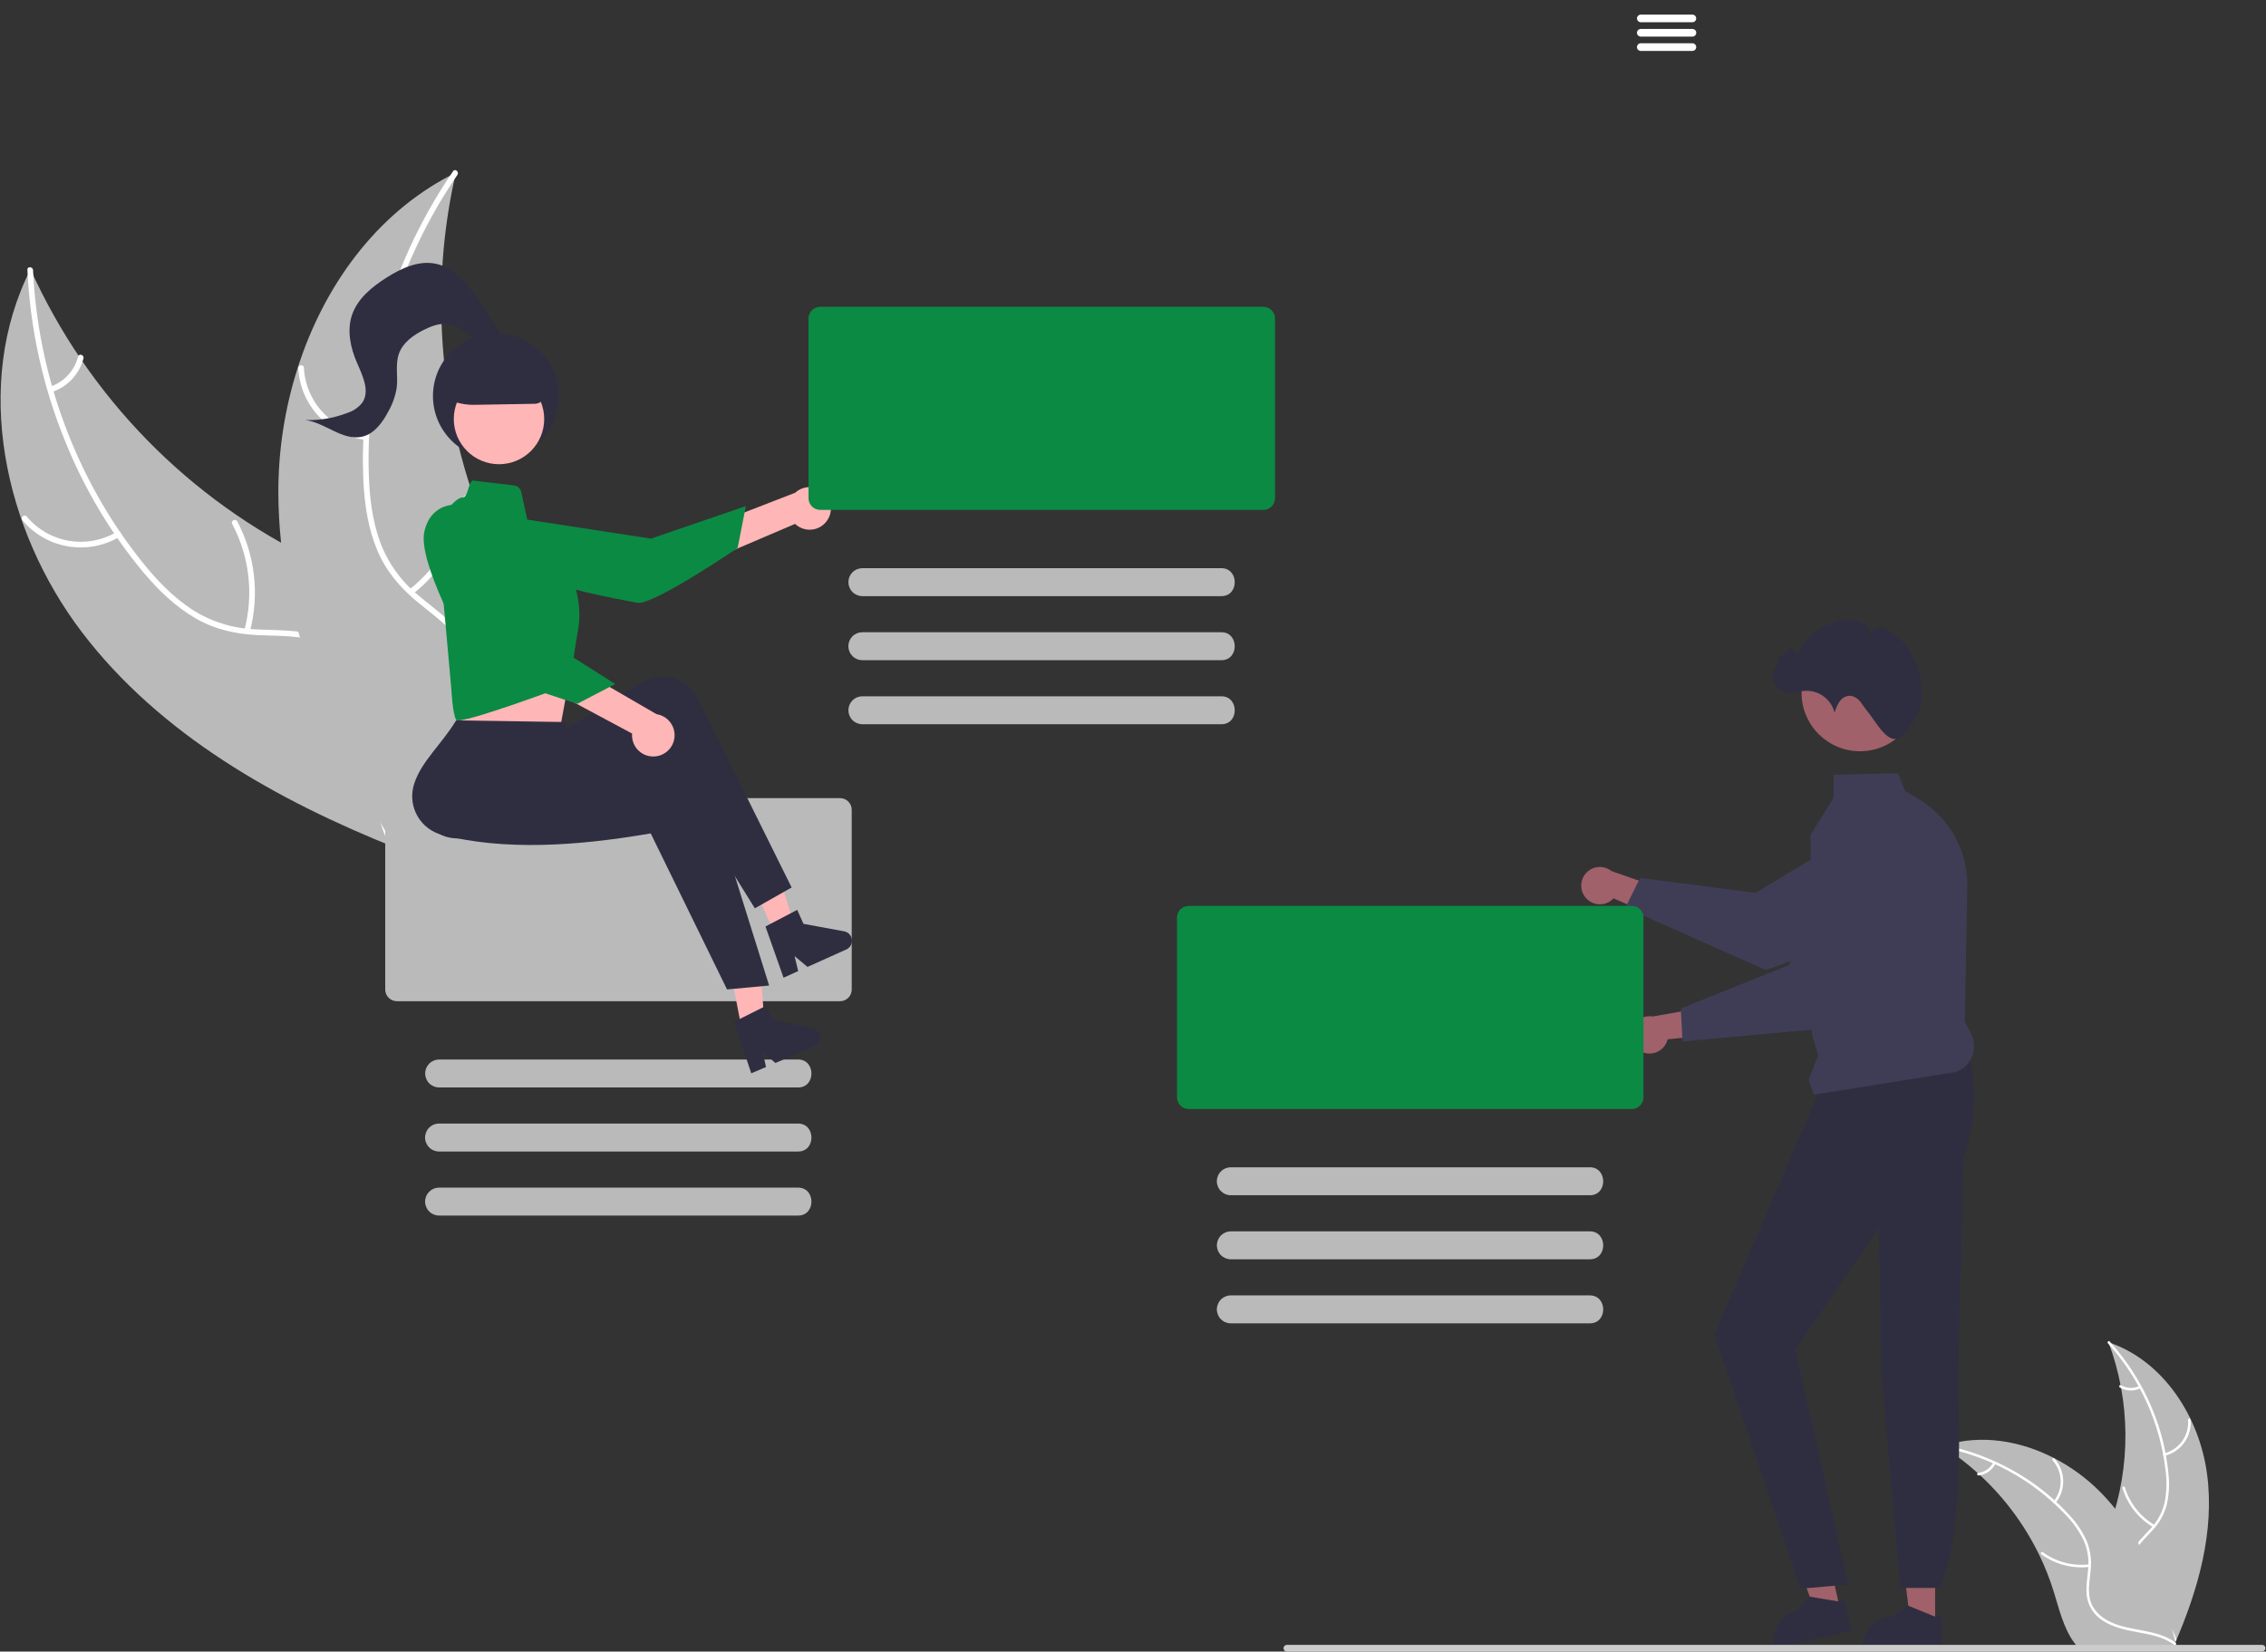 <svg width="262" height="191" viewBox="0 0 262 191" fill="none" xmlns="http://www.w3.org/2000/svg">
<rect x="0" y="0" width="262" height="191" fill="#333333" stroke="none"/>
<g clip-path="url(#clip0_255_37686)">
<path d="M255.189 170.493C254.31 163.857 250.142 157.345 243.79 155.233C246.342 162.05 246.401 169.55 243.956 176.407C243.004 179.047 241.669 181.885 242.606 184.532C243.188 186.178 244.592 187.431 246.156 188.208C247.72 188.986 249.452 189.349 251.163 189.704L251.501 189.979C254.163 183.838 256.067 177.128 255.189 170.493Z" fill="#BABABA"/>
<path d="M243.727 155.359C247.449 159.463 249.783 164.636 250.397 170.142C250.551 171.325 250.516 172.525 250.296 173.697C250.045 174.833 249.494 175.88 248.701 176.73C247.977 177.538 247.144 178.28 246.629 179.249C246.373 179.749 246.226 180.298 246.197 180.859C246.168 181.42 246.257 181.981 246.46 182.505C246.932 183.824 247.849 184.894 248.782 185.91C249.819 187.038 250.913 188.193 251.362 189.696C251.416 189.878 251.695 189.783 251.641 189.601C250.86 186.987 248.305 185.519 247.073 183.168C246.499 182.072 246.251 180.795 246.772 179.628C247.228 178.608 248.087 177.842 248.827 177.03C249.613 176.212 250.186 175.214 250.497 174.123C250.776 172.966 250.857 171.769 250.735 170.585C250.502 167.914 249.851 165.297 248.805 162.828C247.627 160.005 245.975 157.403 243.92 155.136C243.793 154.996 243.6 155.22 243.727 155.359Z" fill="white"/>
<path d="M250.303 168.359C251.213 168.13 252.012 167.586 252.558 166.823C253.103 166.059 253.359 165.127 253.281 164.192C253.264 164.003 252.97 164.02 252.986 164.209C253.061 165.08 252.822 165.948 252.313 166.658C251.803 167.367 251.057 167.872 250.209 168.079C250.024 168.125 250.12 168.404 250.303 168.359Z" fill="white"/>
<path d="M249.122 176.369C247.467 175.399 246.24 173.841 245.683 172.006C245.628 171.824 245.349 171.919 245.404 172.101C245.986 174.009 247.267 175.628 248.991 176.634C249.155 176.729 249.285 176.464 249.122 176.369Z" fill="white"/>
<path d="M247.357 160.288C247.023 160.45 246.654 160.526 246.284 160.51C245.914 160.494 245.553 160.387 245.234 160.197C245.071 160.099 244.942 160.364 245.104 160.462C245.457 160.67 245.855 160.788 246.264 160.806C246.674 160.825 247.081 160.743 247.451 160.567C247.488 160.554 247.517 160.527 247.534 160.492C247.552 160.457 247.555 160.417 247.544 160.38C247.531 160.343 247.504 160.313 247.469 160.296C247.434 160.278 247.394 160.276 247.357 160.288L247.357 160.288Z" fill="white"/>
<path d="M224.574 167.25C224.674 167.314 224.774 167.378 224.875 167.445C226.216 168.311 227.484 169.286 228.667 170.358C228.76 170.439 228.853 170.523 228.943 170.607C231.766 173.22 234.08 176.335 235.766 179.793C236.436 181.17 237 182.595 237.453 184.057C238.079 186.077 238.598 188.316 239.818 189.962C239.944 190.135 240.08 190.301 240.226 190.457L251.138 190.371C251.163 190.358 251.188 190.348 251.213 190.335L251.649 190.352C251.63 190.275 251.61 190.195 251.592 190.118C251.582 190.073 251.569 190.029 251.558 189.984C251.551 189.954 251.543 189.924 251.538 189.897C251.535 189.887 251.533 189.877 251.53 189.87C251.525 189.842 251.517 189.817 251.512 189.792C251.399 189.348 251.283 188.903 251.163 188.458C251.163 188.456 251.163 188.456 251.16 188.453C250.281 185.056 249.001 181.774 247.348 178.678C247.298 178.586 247.247 178.492 247.192 178.4C246.427 177.03 245.551 175.725 244.574 174.497C244.036 173.826 243.465 173.184 242.863 172.571C241.303 170.991 239.504 169.665 237.533 168.644C233.603 166.609 229.065 165.853 224.892 167.148C224.785 167.181 224.681 167.215 224.574 167.25Z" fill="#BABABA"/>
<path d="M224.6 167.389C230.043 168.425 235.02 171.15 238.826 175.177C239.661 176.029 240.356 177.007 240.886 178.076C241.369 179.134 241.559 180.301 241.438 181.458C241.347 182.538 241.128 183.633 241.301 184.717C241.398 185.27 241.61 185.797 241.925 186.262C242.239 186.728 242.649 187.122 243.126 187.418C244.297 188.187 245.674 188.49 247.031 188.739C248.537 189.015 250.106 189.279 251.369 190.208C251.522 190.321 251.688 190.077 251.535 189.965C249.338 188.347 246.414 188.713 244.015 187.578C242.896 187.049 241.93 186.178 241.643 184.933C241.393 183.844 241.618 182.715 241.72 181.622C241.855 180.496 241.712 179.353 241.303 178.295C240.829 177.203 240.173 176.199 239.362 175.327C237.569 173.335 235.473 171.637 233.152 170.295C230.511 168.75 227.626 167.667 224.62 167.095C224.434 167.059 224.415 167.354 224.6 167.389Z" fill="white"/>
<path d="M237.677 173.808C238.266 173.077 238.576 172.162 238.552 171.224C238.528 170.286 238.171 169.387 237.546 168.688C237.419 168.547 237.194 168.738 237.321 168.879C237.905 169.529 238.237 170.366 238.257 171.24C238.278 172.113 237.986 172.965 237.433 173.642C237.313 173.789 237.558 173.954 237.677 173.808Z" fill="white"/>
<path d="M241.556 180.917C239.652 181.138 237.733 180.633 236.184 179.503C236.031 179.391 235.865 179.635 236.018 179.747C237.632 180.92 239.63 181.441 241.611 181.207C241.8 181.184 241.744 180.894 241.556 180.917Z" fill="white"/>
<path d="M230.464 169.138C230.295 169.468 230.047 169.751 229.741 169.962C229.436 170.172 229.083 170.303 228.715 170.344C228.525 170.364 228.582 170.653 228.77 170.633C229.177 170.587 229.566 170.442 229.904 170.21C230.242 169.978 230.518 169.667 230.708 169.304C230.728 169.272 230.736 169.232 230.729 169.194C230.721 169.156 230.7 169.122 230.669 169.1C230.636 169.078 230.597 169.07 230.558 169.077C230.52 169.084 230.486 169.106 230.464 169.138L230.464 169.138Z" fill="white"/>
<path d="M183.272 103.735C183.462 103.985 183.704 104.19 183.982 104.336C184.259 104.482 184.565 104.565 184.878 104.58C185.192 104.594 185.504 104.54 185.794 104.421C186.084 104.302 186.344 104.121 186.557 103.89L193.545 106.93L192.864 103.029L186.333 100.741C185.921 100.409 185.403 100.241 184.876 100.266C184.349 100.292 183.849 100.51 183.472 100.879C183.095 101.248 182.866 101.743 182.829 102.269C182.793 102.796 182.95 103.317 183.272 103.735V103.735Z" fill="#A0616A"/>
<path d="M189.632 101.531L202.982 103.261L216.748 94.969C217.484 94.525 218.306 94.243 219.16 94.139C220.013 94.037 220.878 94.115 221.699 94.371C222.519 94.627 223.277 95.053 223.92 95.623C224.564 96.192 225.08 96.891 225.435 97.674C226.073 99.092 226.146 100.7 225.638 102.169C225.13 103.639 224.08 104.858 222.702 105.578L204.203 112.17L204.168 112.183L187.938 104.953L189.632 101.531Z" fill="#3F3D56"/>
<path d="M223.746 187.864H220.909L219.559 176.918L223.747 176.918L223.746 187.864Z" fill="#A0616A"/>
<path d="M224.471 190.614L215.32 190.613V190.497C215.32 189.553 215.696 188.647 216.364 187.979C217.031 187.311 217.937 186.936 218.882 186.936H218.882L220.553 185.668L223.672 186.936L224.471 186.936L224.471 190.614Z" fill="#2F2E41"/>
<path d="M212.75 186.074L209.982 186.699L206.254 176.32L210.339 175.397L212.75 186.074Z" fill="#A0616A"/>
<path d="M214.062 188.599L205.136 190.614L205.111 190.501C204.903 189.58 205.069 188.614 205.574 187.815C206.078 187.016 206.879 186.451 207.8 186.243L207.801 186.243L209.152 184.638L212.473 185.188L213.252 185.012L214.062 188.599Z" fill="#2F2E41"/>
<path d="M227.341 120.947C228.672 124.96 228.531 129.316 227.021 133.991L226.376 160.311C226.376 160.311 227.337 177.572 224.235 183.646H219.735L217.507 158.735L217.228 142.015L207.581 156.121L213.725 183.239L208.187 183.734L198.217 154.305L210.518 125.754L227.341 120.947Z" fill="#2F2E41"/>
<path d="M209.125 124.826L210.235 122.052L209.501 119.667L209.334 96.556L209.334 96.539L211.996 92.293L212.018 89.607L219.453 89.426L220.26 91.474L221.855 92.427C223.595 93.471 225.029 94.954 226.014 96.728C226.998 98.501 227.498 100.503 227.463 102.531L227.175 118.124L227.917 119.608C228.119 120.011 228.231 120.453 228.245 120.903C228.26 121.353 228.177 121.802 228.002 122.217C227.828 122.632 227.565 123.005 227.233 123.309C226.9 123.613 226.506 123.842 226.077 123.979L209.715 126.596L209.125 124.826Z" fill="#3F3D56"/>
<path d="M215.056 86.88C218.788 86.88 221.812 83.855 221.812 80.124C221.812 76.393 218.788 73.368 215.056 73.368C211.325 73.368 208.301 76.393 208.301 80.124C208.301 83.855 211.325 86.88 215.056 86.88Z" fill="#A0616A"/>
<path d="M222.091 81.596C222.292 80.748 222.2 79.553 222.086 78.698C221.94 77.571 221.559 76.487 220.968 75.517C220.376 74.547 219.587 73.711 218.652 73.065C218.294 72.793 217.868 72.624 217.42 72.576C217.197 72.557 216.973 72.609 216.781 72.725C216.589 72.842 216.438 73.016 216.351 73.222C216.238 72.941 216.069 72.686 215.854 72.473C215.639 72.26 215.382 72.093 215.1 71.982C214.534 71.765 213.924 71.683 213.32 71.742C212.149 71.839 211.026 72.251 210.071 72.934C209.115 73.617 208.362 74.546 207.892 75.623C207.711 76.051 207.207 74.468 206.979 74.873C206.769 75.294 206.402 75.616 205.958 75.77C205.51 75.895 205.328 77.741 205.151 77.311C205.014 77.629 204.96 77.976 204.994 78.321C205.028 78.665 205.148 78.996 205.344 79.281C205.54 79.567 205.805 79.798 206.114 79.954C206.423 80.109 206.767 80.184 207.113 80.171C207.565 80.113 208.013 80.027 208.455 79.914C209.267 79.812 210.087 80.01 210.763 80.472C211.438 80.933 211.921 81.626 212.12 82.419C212.243 81.958 212.44 81.52 212.703 81.121C212.837 80.923 213.016 80.76 213.225 80.645C213.435 80.53 213.668 80.466 213.907 80.46C214.136 80.486 214.356 80.559 214.555 80.673C214.755 80.788 214.928 80.942 215.066 81.126C215.363 81.475 215.587 81.883 215.886 82.23C216.766 83.249 217.955 85.626 219.207 85.453C220.196 85.316 221.816 82.755 222.091 81.596Z" fill="#2F2E41"/>
<path d="M189.87 121.665C190.158 121.79 190.469 121.851 190.783 121.842C191.096 121.834 191.404 121.757 191.684 121.616C191.964 121.476 192.211 121.276 192.405 121.03C192.6 120.785 192.738 120.499 192.811 120.194L200.393 119.428L197.891 116.358L191.075 117.556C190.555 117.469 190.02 117.575 189.573 117.855C189.125 118.135 188.796 118.569 188.648 119.076C188.499 119.582 188.542 120.125 188.767 120.603C188.992 121.08 189.385 121.458 189.87 121.665Z" fill="#A0616A"/>
<path d="M194.34 116.634L206.83 111.616L214.784 97.65C215.209 96.904 215.788 96.255 216.482 95.748C217.176 95.241 217.969 94.887 218.81 94.709C219.651 94.53 220.52 94.532 221.36 94.714C222.2 94.896 222.992 95.253 223.684 95.763C224.934 96.687 225.784 98.054 226.059 99.584C226.335 101.114 226.015 102.692 225.165 103.994L212.252 118.79L212.228 118.818L194.535 120.448L194.34 116.634Z" fill="#3F3D56"/>
<path d="M261.549 191H148.789C148.739 191 148.688 190.99 148.641 190.971C148.594 190.952 148.552 190.923 148.516 190.888C148.48 190.852 148.451 190.809 148.432 190.762C148.412 190.715 148.402 190.665 148.402 190.614C148.402 190.564 148.412 190.513 148.432 190.466C148.451 190.42 148.48 190.377 148.516 190.341C148.552 190.305 148.594 190.277 148.641 190.258C148.688 190.238 148.739 190.228 148.789 190.229H261.549C261.6 190.228 261.65 190.238 261.697 190.258C261.744 190.277 261.787 190.305 261.823 190.341C261.859 190.377 261.887 190.42 261.907 190.466C261.926 190.513 261.936 190.564 261.936 190.614C261.936 190.665 261.926 190.715 261.907 190.762C261.887 190.809 261.859 190.852 261.823 190.888C261.787 190.923 261.744 190.952 261.697 190.971C261.65 190.99 261.6 191 261.549 191Z" fill="#CCCCCC"/>
<path d="M188.675 128.253H137.433C137.076 128.253 136.733 128.111 136.481 127.858C136.228 127.606 136.086 127.264 136.086 126.907V106.114C136.086 105.757 136.228 105.415 136.481 105.163C136.733 104.91 137.076 104.768 137.433 104.768H188.675C189.033 104.768 189.375 104.91 189.627 105.163C189.88 105.415 190.022 105.757 190.022 106.114V126.907C190.022 127.264 189.88 127.606 189.627 127.858C189.375 128.111 189.033 128.253 188.675 128.253Z" fill="#0B8A44"/>
<path d="M183.798 138.227H142.314C142.101 138.227 141.891 138.186 141.695 138.104C141.498 138.023 141.32 137.904 141.17 137.754C141.019 137.604 140.9 137.426 140.819 137.23C140.737 137.033 140.695 136.823 140.695 136.611C140.695 136.398 140.737 136.188 140.819 135.992C140.9 135.795 141.019 135.617 141.17 135.467C141.32 135.317 141.498 135.198 141.695 135.117C141.891 135.036 142.101 134.994 142.314 134.994H183.798C185.882 134.965 185.903 138.256 183.798 138.227Z" fill="#BABABA"/>
<path d="M183.798 145.635H142.314C141.885 145.635 141.474 145.465 141.171 145.162C140.868 144.859 140.697 144.447 140.697 144.019C140.697 143.59 140.868 143.179 141.171 142.876C141.474 142.573 141.885 142.403 142.314 142.403H183.798C185.882 142.373 185.903 145.664 183.798 145.635Z" fill="#BABABA"/>
<path d="M183.798 153.043H142.314C142.101 153.044 141.891 153.002 141.695 152.921C141.498 152.84 141.32 152.721 141.17 152.571C141.019 152.421 140.9 152.242 140.819 152.046C140.737 151.85 140.695 151.639 140.695 151.427C140.695 151.215 140.737 151.004 140.819 150.808C140.9 150.612 141.019 150.433 141.17 150.283C141.32 150.133 141.498 150.014 141.695 149.933C141.891 149.852 142.101 149.81 142.314 149.811H183.798C185.882 149.782 185.903 153.073 183.798 153.043Z" fill="#BABABA"/>
<path d="M9.467 73.105C0.446 61.253 -3.188 44.437 3.527 31.142C10.19 45.905 21.86 57.836 36.473 64.823C42.118 67.497 48.675 69.884 51.348 75.53C53.011 79.043 52.759 83.222 51.51 86.902C50.26 90.583 48.096 93.872 45.954 97.115L45.851 98.08C32.017 92.561 18.488 84.957 9.467 73.105Z" fill="#BABABA"/>
<path d="M3.823 31.244C4.376 43.43 8.826 55.519 16.48 65.04C18.135 67.099 19.993 69.043 22.216 70.494C24.393 71.891 26.905 72.68 29.49 72.778C31.899 72.918 34.379 72.783 36.711 73.506C39.17 74.268 41.002 76.075 42.084 78.38C43.408 81.201 43.64 84.33 43.76 87.397C43.893 90.802 43.977 94.342 45.626 97.417C45.826 97.79 45.236 98.078 45.036 97.706C42.168 92.356 43.899 86.03 42.157 80.388C41.344 77.756 39.733 75.352 37.08 74.329C34.76 73.433 32.202 73.571 29.762 73.45C27.2 73.323 24.801 72.781 22.566 71.481C20.281 70.151 18.343 68.276 16.642 66.269C12.821 61.688 9.743 56.536 7.522 50.999C4.952 44.695 3.48 37.997 3.168 31.196C3.149 30.775 3.804 30.826 3.823 31.244L3.823 31.244Z" fill="white"/>
<path d="M13.829 62.077C12.035 63.143 9.919 63.536 7.861 63.187C5.803 62.838 3.937 61.769 2.594 60.17C2.324 59.846 2.815 59.41 3.086 59.735C4.333 61.226 6.072 62.222 7.989 62.543C9.906 62.864 11.875 62.49 13.54 61.487C13.902 61.27 14.189 61.86 13.829 62.077Z" fill="white"/>
<path d="M28.258 72.868C29.348 68.742 28.843 64.357 26.843 60.588C26.645 60.214 27.234 59.926 27.433 60.299C29.506 64.225 30.023 68.79 28.879 73.08C28.77 73.489 28.15 73.274 28.258 72.868V72.868Z" fill="white"/>
<path d="M5.822 44.713C6.602 44.445 7.304 43.987 7.864 43.382C8.424 42.776 8.824 42.04 9.029 41.241C9.133 40.831 9.754 41.046 9.65 41.454C9.419 42.335 8.976 43.147 8.359 43.818C7.742 44.489 6.97 44.999 6.111 45.302C6.032 45.338 5.943 45.342 5.861 45.314C5.78 45.286 5.712 45.228 5.672 45.152C5.634 45.074 5.628 44.984 5.656 44.901C5.685 44.819 5.744 44.752 5.822 44.713Z" fill="white"/>
<path d="M52.704 19.973C52.647 20.231 52.589 20.488 52.535 20.75C51.778 24.222 51.303 27.749 51.117 31.297C51.098 31.571 51.084 31.849 51.073 32.123C50.715 40.676 51.949 49.222 54.711 57.324C55.813 60.548 57.158 63.682 58.736 66.702C60.915 70.871 63.609 75.218 64.264 79.731C64.338 80.201 64.382 80.675 64.397 81.151L47.036 98.13C46.978 98.149 46.922 98.172 46.864 98.191L46.201 98.9C46.109 98.751 46.017 98.593 45.924 98.443C45.87 98.356 45.821 98.266 45.767 98.179C45.732 98.12 45.697 98.06 45.663 98.009C45.651 97.989 45.64 97.97 45.632 97.954C45.597 97.903 45.571 97.851 45.54 97.804C45.021 96.924 44.507 96.04 43.998 95.15C43.994 95.146 43.994 95.146 43.994 95.138C40.136 88.349 36.811 81.177 34.68 73.73C34.616 73.505 34.548 73.278 34.492 73.046C33.55 69.683 32.885 66.249 32.502 62.778C32.299 60.877 32.192 58.967 32.182 57.055C32.165 52.114 32.926 47.202 34.436 42.497C37.447 33.12 43.424 24.81 52.042 20.31C52.263 20.195 52.48 20.084 52.704 19.973Z" fill="#BABABA"/>
<path d="M52.882 20.23C45.986 30.293 42.261 42.624 42.64 54.835C42.722 57.475 43.035 60.146 43.936 62.643C44.833 65.069 46.364 67.211 48.369 68.846C50.208 70.408 52.269 71.793 53.696 73.775C55.201 75.864 55.576 78.409 55.052 80.902C54.411 83.951 52.712 86.589 50.961 89.11C49.017 91.909 46.953 94.786 46.418 98.234C46.353 98.652 45.709 98.527 45.773 98.11C46.705 92.111 51.895 88.102 53.901 82.549C54.837 79.957 54.997 77.068 53.495 74.654C52.182 72.542 50.057 71.112 48.182 69.547C46.212 67.903 44.623 66.026 43.621 63.642C42.597 61.204 42.179 58.54 42.03 55.914C41.736 49.956 42.381 43.989 43.941 38.231C45.685 31.65 48.542 25.415 52.388 19.798C52.626 19.45 53.118 19.885 52.882 20.23L52.882 20.23Z" fill="white"/>
<path d="M42.307 50.873C40.232 50.644 38.307 49.685 36.874 48.167C35.441 46.649 34.594 44.671 34.485 42.587C34.464 42.165 35.119 42.113 35.139 42.535C35.238 44.477 36.026 46.319 37.364 47.73C38.701 49.14 40.498 50.027 42.432 50.229C42.852 50.273 42.725 50.917 42.307 50.873H42.307Z" fill="white"/>
<path d="M47.332 68.177C50.686 65.539 52.922 61.734 53.595 57.52C53.661 57.103 54.306 57.228 54.24 57.645C53.531 62.028 51.196 65.984 47.7 68.721C47.366 68.982 47 68.436 47.332 68.177Z" fill="white"/>
<path d="M46.367 32.189C47.152 32.445 47.987 32.502 48.799 32.355C49.611 32.209 50.374 31.863 51.019 31.348C51.349 31.083 51.714 31.629 51.386 31.892C50.671 32.457 49.828 32.838 48.932 33.002C48.035 33.166 47.112 33.109 46.243 32.834C46.159 32.815 46.085 32.764 46.037 32.693C45.989 32.622 45.969 32.534 45.983 32.449C46 32.364 46.05 32.289 46.121 32.24C46.194 32.191 46.282 32.173 46.367 32.189Z" fill="white"/>
<path d="M57.334 53.072C61.35 53.072 64.607 49.815 64.607 45.798C64.607 41.782 61.35 38.525 57.334 38.525C53.317 38.525 50.06 41.782 50.06 45.798C50.06 49.815 53.317 53.072 57.334 53.072Z" fill="#2F2E41"/>
<path d="M97.131 115.788H45.888C45.531 115.787 45.188 115.645 44.936 115.393C44.684 115.14 44.541 114.798 44.541 114.441V93.649C44.541 93.292 44.684 92.949 44.936 92.697C45.188 92.444 45.531 92.302 45.888 92.302H97.131C97.488 92.302 97.83 92.444 98.082 92.697C98.335 92.949 98.477 93.292 98.478 93.649V114.441C98.477 114.798 98.335 115.14 98.082 115.393C97.83 115.645 97.488 115.787 97.131 115.788Z" fill="#BABABA"/>
<path d="M92.251 125.762H50.767C50.34 125.76 49.931 125.589 49.629 125.286C49.328 124.983 49.158 124.573 49.158 124.146C49.158 123.718 49.328 123.308 49.629 123.005C49.931 122.703 50.34 122.531 50.767 122.529H92.251C94.336 122.5 94.357 125.791 92.251 125.762Z" fill="#BABABA"/>
<path d="M92.251 133.17H50.767C50.555 133.171 50.344 133.129 50.148 133.048C49.951 132.967 49.773 132.848 49.623 132.698C49.472 132.548 49.353 132.369 49.272 132.173C49.19 131.977 49.148 131.766 49.148 131.554C49.148 131.341 49.19 131.131 49.272 130.935C49.353 130.739 49.472 130.56 49.623 130.41C49.773 130.26 49.951 130.141 50.148 130.06C50.344 129.979 50.555 129.937 50.767 129.938H92.251C94.335 129.909 94.356 133.2 92.251 133.17Z" fill="#BABABA"/>
<path d="M92.251 140.577H50.767C50.338 140.577 49.927 140.407 49.624 140.104C49.321 139.801 49.15 139.39 49.15 138.961C49.15 138.533 49.321 138.121 49.624 137.818C49.927 137.515 50.338 137.345 50.767 137.345H92.251C94.335 137.316 94.356 140.607 92.251 140.577Z" fill="#BABABA"/>
<path d="M95.657 60.161C95.46 60.459 95.2 60.711 94.895 60.899C94.59 61.086 94.248 61.204 93.893 61.245C93.537 61.285 93.177 61.248 92.838 61.134C92.499 61.02 92.188 60.834 91.929 60.588L73.772 68.338L74.249 63.844L91.944 56.984C92.387 56.575 92.964 56.344 93.566 56.333C94.169 56.321 94.754 56.531 95.212 56.923C95.669 57.315 95.968 57.861 96.05 58.457C96.132 59.054 95.992 59.66 95.657 60.161Z" fill="#FFB6B6"/>
<path d="M58.7 59.744C58.7 59.744 56.455 61.925 58.683 64.731C60.911 67.537 71.926 69.361 73.693 69.708C75.46 70.055 85.287 63.371 85.287 63.371L86.239 58.528L75.269 62.292L58.7 59.744Z" fill="#0B8A44"/>
<path d="M52.671 76.288L52.848 79.647C52.848 79.647 52.326 82.622 52.755 83.264C53.181 83.903 64.802 83.983 64.802 83.983C64.802 83.983 65.57 79.844 66.232 76.221L52.671 76.288Z" fill="#FFB6B6"/>
<path d="M86.084 120.697L88.514 120.206L87.818 110.393L84.232 111.117L86.084 120.697Z" fill="#FFB6B6"/>
<path d="M89.564 107.927L91.822 106.911L88.892 97.522L85.559 99.021L89.564 107.927Z" fill="#FFB6B6"/>
<path d="M91.53 102.635L87.277 105.043L76.789 88.189C69.426 93.15 62.226 95.525 54.968 96.793C52.514 97.23 50.012 97.008 49.541 94.511C49.519 94.394 49.501 94.277 49.488 94.159C49.198 91.43 52.592 87.933 53.023 84.596L62.311 84.038L63.457 85.507L74.198 78.903C74.719 78.589 75.297 78.382 75.899 78.293C76.501 78.204 77.115 78.235 77.704 78.384C78.294 78.533 78.849 78.797 79.336 79.162C79.823 79.526 80.234 79.984 80.543 80.507C80.614 80.624 80.68 80.744 80.741 80.867L91.53 102.635Z" fill="#2F2E41"/>
<path d="M88.928 113.974L84.062 114.426L75.238 96.381C66.489 97.886 58.234 98.368 51.095 96.548C49.923 96.238 48.919 95.48 48.302 94.436C47.684 93.393 47.502 92.149 47.794 90.972C47.822 90.857 47.854 90.743 47.891 90.63C48.745 88.023 50.982 86.178 52.744 83.311L65.616 83.506L64.179 88.467L76.683 86.849C77.287 86.776 77.9 86.825 78.485 86.99C79.07 87.156 79.618 87.435 80.094 87.813C80.571 88.191 80.968 88.66 81.263 89.192C81.558 89.724 81.745 90.309 81.813 90.914C81.829 91.05 81.84 91.186 81.846 91.323L88.928 113.974Z" fill="#2F2E41"/>
<path d="M57.696 53.685C60.582 53.685 62.922 51.345 62.922 48.458C62.922 45.572 60.582 43.231 57.696 43.231C54.809 43.231 52.469 45.572 52.469 48.458C52.469 51.345 54.809 53.685 57.696 53.685Z" fill="#FFB6B6"/>
<path d="M54.632 55.571L59.425 56.135C59.627 56.159 59.817 56.245 59.967 56.382C60.118 56.519 60.223 56.699 60.266 56.898L61.028 60.385L65.779 65.98C65.779 65.98 67.485 69.179 66.846 72.804C66.206 76.43 65.925 79.124 65.925 79.124C65.925 79.124 53.18 83.902 52.753 83.262C52.327 82.623 52.188 79.717 52.188 79.717L50.482 60.737C50.482 60.737 52.402 57.538 53.468 57.538C54.156 57.514 54.068 55.966 54.632 55.571Z" fill="#0B8A44"/>
<path d="M66.053 80.292C66.725 80.292 67.27 79.638 67.27 78.831C67.27 78.025 66.725 77.371 66.053 77.371C65.381 77.371 64.836 78.025 64.836 78.831C64.836 79.638 65.381 80.292 66.053 80.292Z" fill="#F10086"/>
<path d="M84.877 118.17L88.581 116.313L89.279 117.942L93.963 118.889C94.194 118.936 94.405 119.055 94.563 119.23C94.722 119.405 94.821 119.626 94.845 119.86C94.869 120.095 94.818 120.331 94.698 120.535C94.578 120.738 94.397 120.898 94.18 120.991L89.654 122.931L88.184 121.654L88.57 123.396L86.863 124.127L84.877 118.17Z" fill="#2F2E41"/>
<path d="M88.504 107.146L92.175 105.225L92.901 106.841L97.601 107.705C97.833 107.748 98.046 107.863 98.207 108.035C98.369 108.207 98.472 108.426 98.5 108.661C98.528 108.895 98.481 109.132 98.365 109.338C98.249 109.543 98.07 109.706 97.855 109.803L93.364 111.822L91.871 110.572L92.288 112.306L90.595 113.068L88.504 107.146Z" fill="#2F2E41"/>
<path d="M54.71 46.819C53.33 46.821 51.982 46.396 50.852 45.602L50.815 45.575V45.529C50.816 44.194 51.347 42.913 52.292 41.968C53.236 41.024 54.517 40.493 55.852 40.491H57.974C59.309 40.493 60.59 41.024 61.535 41.968C62.479 42.913 63.01 44.194 63.012 45.529C63.01 45.835 62.89 46.128 62.675 46.346C62.461 46.564 62.17 46.69 61.864 46.697L54.83 46.818C54.79 46.819 54.75 46.819 54.71 46.819Z" fill="#2F2E41"/>
<path d="M75.749 87.476C75.393 87.509 75.034 87.464 74.697 87.343C74.36 87.222 74.054 87.029 73.8 86.777C73.546 86.525 73.35 86.22 73.227 85.884C73.103 85.549 73.055 85.19 73.085 84.833L55.684 75.508L59.49 73.071L75.907 82.592C76.503 82.682 77.044 82.988 77.43 83.451C77.815 83.914 78.017 84.502 77.998 85.104C77.978 85.707 77.738 86.281 77.324 86.718C76.91 87.155 76.349 87.425 75.749 87.476H75.749Z" fill="#FFB6B6"/>
<path d="M52.968 58.371C52.968 58.371 49.862 57.982 49.066 61.475C48.269 64.969 53.732 74.706 54.565 76.302C55.399 77.898 66.76 81.388 66.76 81.388L71.134 79.104L61.339 72.896L52.968 58.371Z" fill="#0B8A44"/>
<path d="M58.505 41.27C58.994 40.67 58.611 39.782 58.211 39.12C57.292 37.604 56.327 36.116 55.317 34.658C54.055 32.836 52.525 30.93 50.352 30.494C48.37 30.095 46.373 31.037 44.668 32.123C42.991 33.191 41.34 34.536 40.702 36.419C40.091 38.22 40.52 40.221 41.28 41.965C41.931 43.458 42.806 45.244 41.878 46.583C41.434 47.134 40.837 47.54 40.162 47.752C38.448 48.417 36.606 48.689 34.773 48.547C37.29 48.52 39.493 51.104 41.933 50.486C43.317 50.135 44.238 48.845 44.901 47.581C45.386 46.732 45.714 45.803 45.87 44.838C46.031 43.529 45.682 42.151 46.123 40.907C46.581 39.613 47.798 38.747 49.028 38.136C49.844 37.73 50.734 37.391 51.643 37.46C54.219 37.655 55.553 40.826 57.998 41.663" fill="#2F2E41"/>
<path d="M146.074 58.967H94.831C94.474 58.967 94.132 58.825 93.879 58.572C93.627 58.32 93.485 57.977 93.484 57.62V36.828C93.485 36.471 93.627 36.129 93.879 35.876C94.132 35.624 94.474 35.482 94.831 35.481H146.074C146.431 35.482 146.773 35.624 147.026 35.876C147.278 36.129 147.42 36.471 147.421 36.828V57.62C147.42 57.977 147.278 58.32 147.026 58.572C146.773 58.825 146.431 58.967 146.074 58.967Z" fill="#0B8A44"/>
<path d="M141.194 68.942H99.71C99.281 68.942 98.87 68.771 98.567 68.468C98.264 68.165 98.094 67.754 98.094 67.325C98.094 66.897 98.264 66.486 98.567 66.183C98.87 65.879 99.281 65.709 99.71 65.709H141.194C143.279 65.68 143.299 68.971 141.194 68.942Z" fill="#BABABA"/>
<path d="M141.193 76.349H99.708C99.496 76.349 99.285 76.308 99.089 76.227C98.893 76.145 98.714 76.026 98.564 75.876C98.414 75.726 98.294 75.548 98.213 75.352C98.132 75.156 98.09 74.945 98.09 74.733C98.09 74.52 98.132 74.31 98.213 74.114C98.294 73.917 98.414 73.739 98.564 73.589C98.714 73.439 98.893 73.32 99.089 73.239C99.285 73.158 99.496 73.116 99.708 73.116H141.193C143.277 73.087 143.298 76.378 141.193 76.349Z" fill="#BABABA"/>
<path d="M141.194 83.757H99.71C99.281 83.757 98.87 83.587 98.567 83.284C98.264 82.981 98.094 82.57 98.094 82.141C98.094 81.712 98.264 81.301 98.567 80.998C98.87 80.695 99.281 80.525 99.71 80.525H141.194C143.279 80.496 143.299 83.787 141.194 83.757Z" fill="#BABABA"/>
<path d="M195.678 2.573H189.712C189.595 2.572 189.484 2.525 189.402 2.443C189.32 2.36 189.273 2.248 189.273 2.131C189.273 2.015 189.32 1.903 189.402 1.82C189.484 1.737 189.595 1.69 189.712 1.689H195.678C195.795 1.69 195.906 1.737 195.989 1.82C196.071 1.903 196.117 2.015 196.117 2.131C196.117 2.248 196.071 2.36 195.989 2.443C195.906 2.525 195.795 2.572 195.678 2.573Z" fill="white"/>
<path d="M195.678 4.232H189.711C189.594 4.232 189.482 4.185 189.399 4.102C189.316 4.019 189.27 3.907 189.27 3.79C189.27 3.672 189.316 3.56 189.399 3.477C189.482 3.394 189.594 3.348 189.711 3.348H195.678C195.736 3.347 195.794 3.358 195.848 3.38C195.902 3.402 195.952 3.435 195.993 3.476C196.034 3.517 196.067 3.566 196.09 3.62C196.112 3.673 196.124 3.731 196.124 3.79C196.124 3.848 196.112 3.906 196.09 3.96C196.067 4.014 196.034 4.062 195.993 4.104C195.952 4.145 195.902 4.177 195.848 4.199C195.794 4.221 195.736 4.232 195.678 4.232Z" fill="white"/>
<path d="M195.678 5.889H189.711C189.594 5.889 189.482 5.842 189.399 5.759C189.316 5.676 189.27 5.564 189.27 5.447C189.27 5.33 189.316 5.217 189.399 5.134C189.482 5.051 189.594 5.005 189.711 5.005H195.678C195.795 5.005 195.908 5.051 195.991 5.134C196.073 5.217 196.12 5.33 196.12 5.447C196.12 5.564 196.073 5.676 195.991 5.759C195.908 5.842 195.795 5.889 195.678 5.889Z" fill="white"/>
</g>
<defs>
<clipPath id="clip0_255_37686">
<rect width="261.868" height="191" fill="white" transform="translate(0.066)"/>
</clipPath>
</defs>
</svg>
